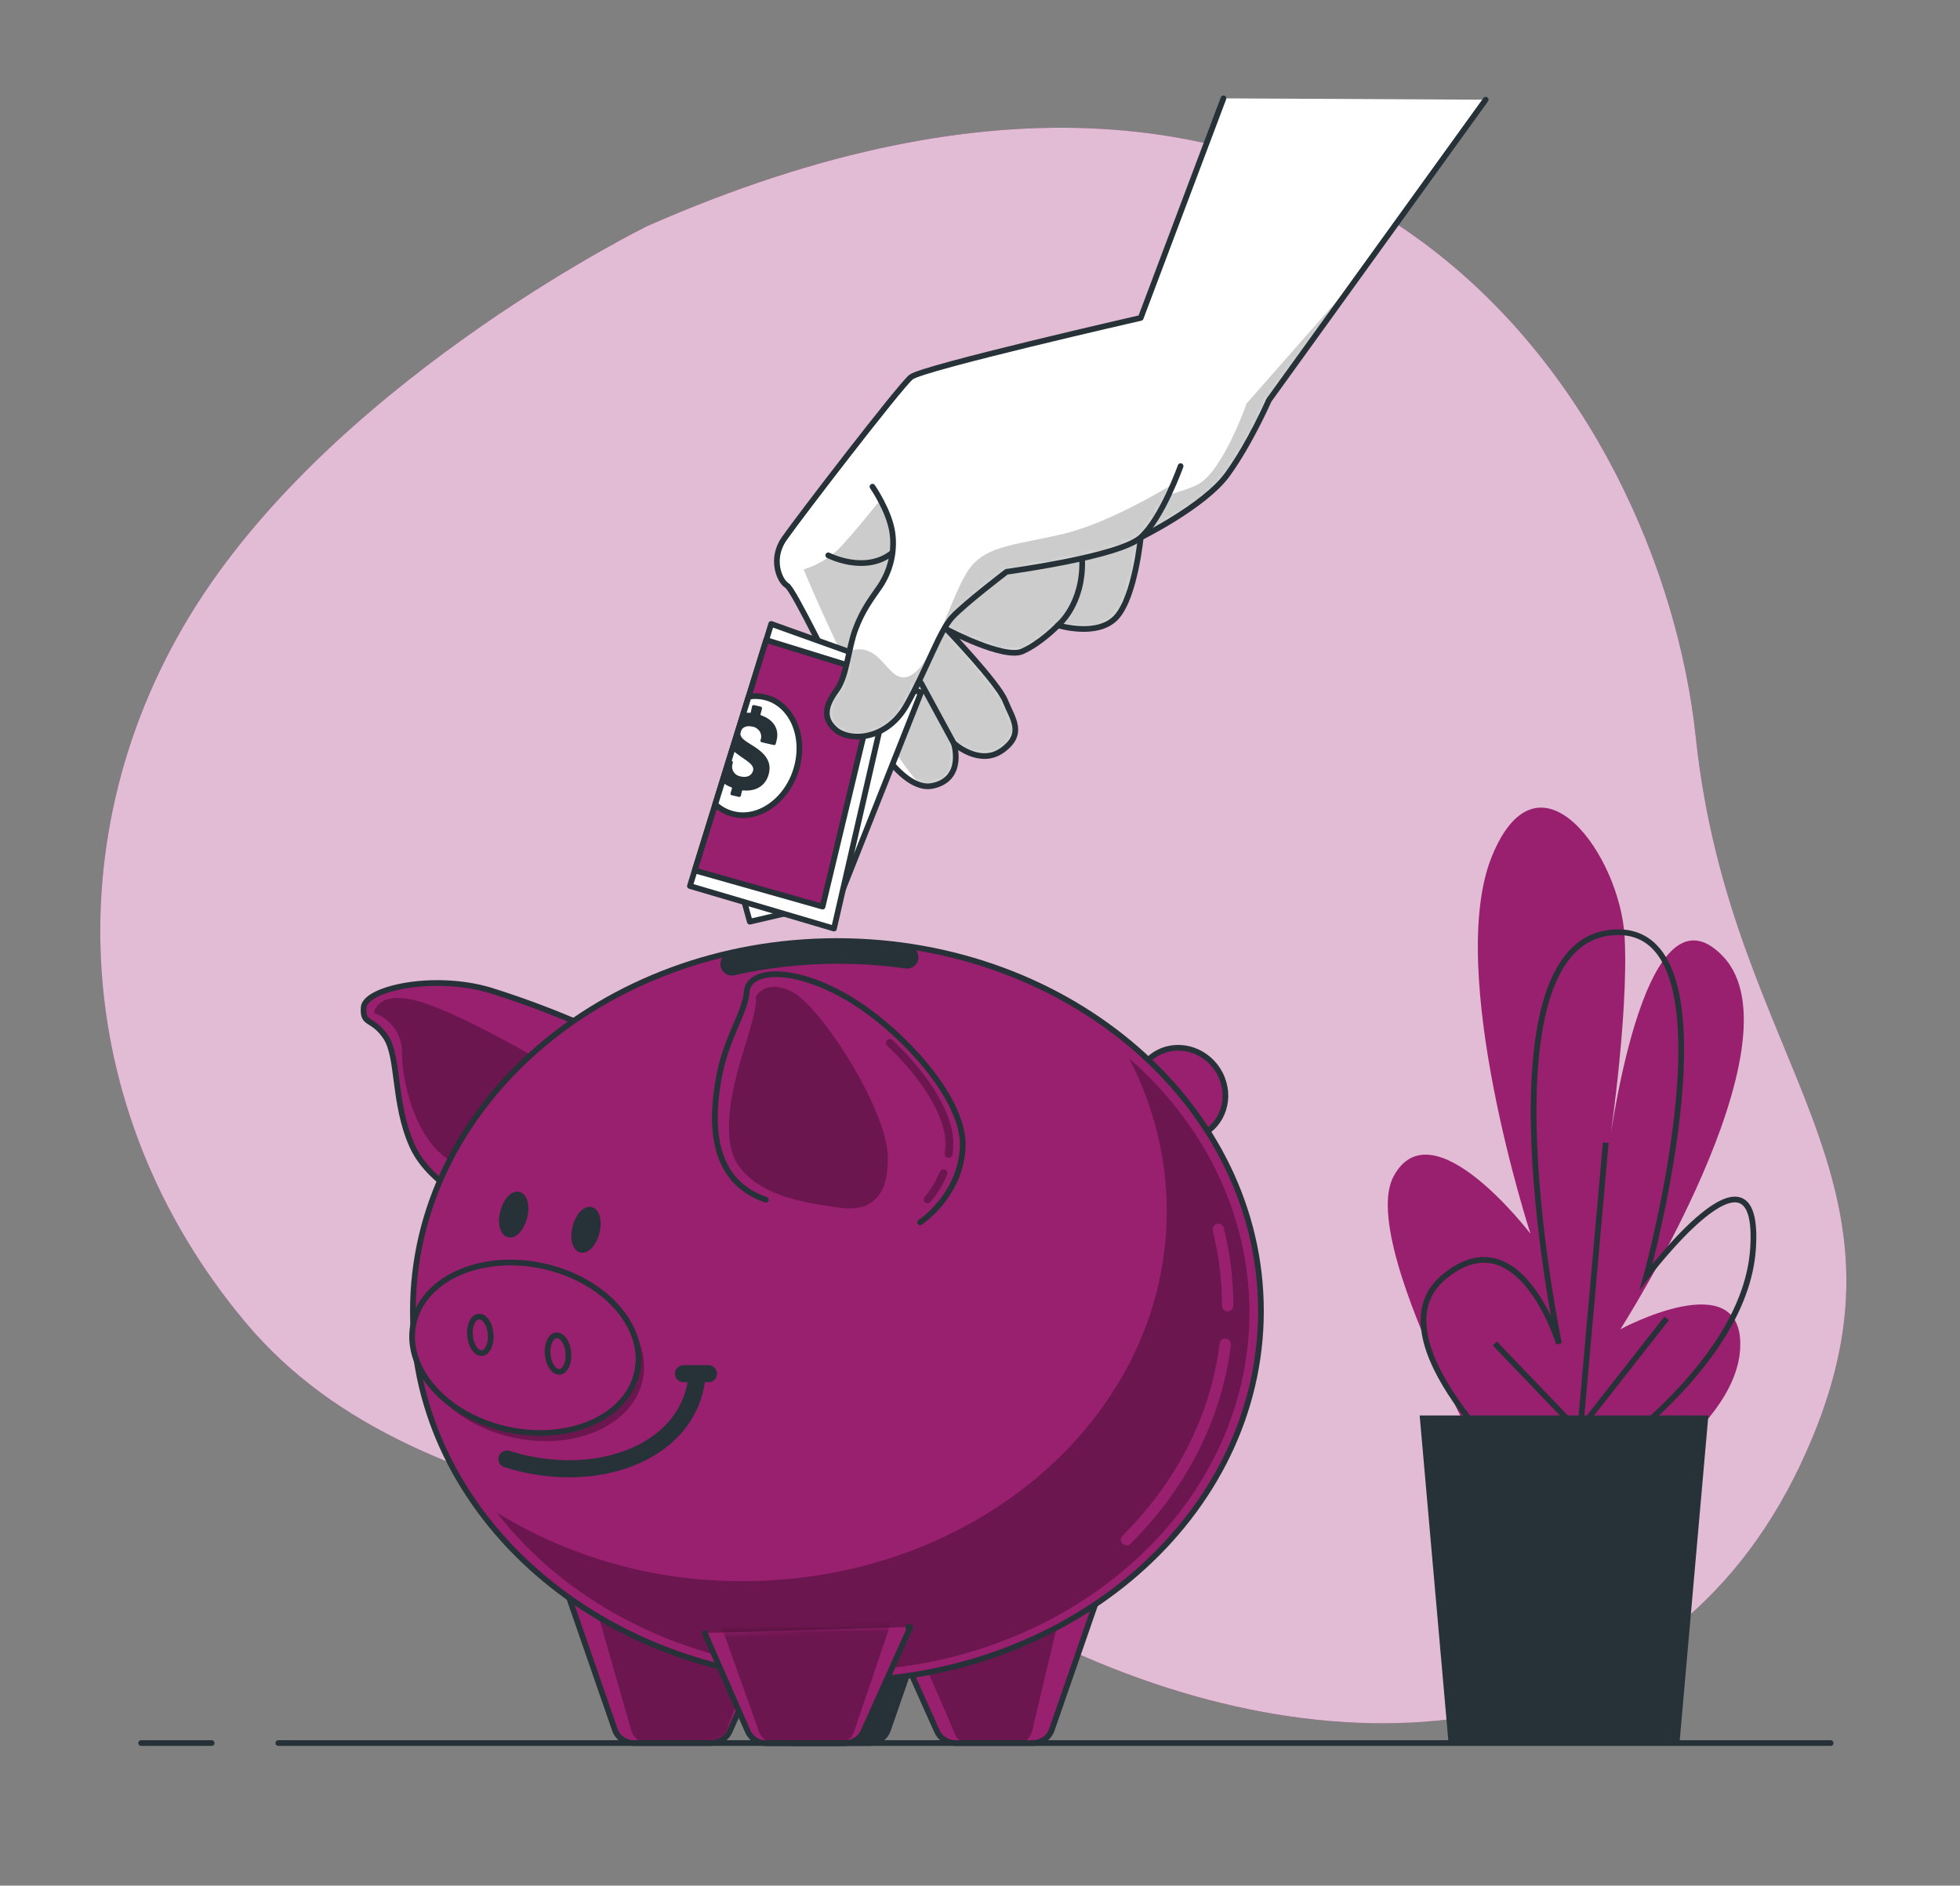 <svg width="344" height="331" viewBox="0 0 344 331" fill="none" xmlns="http://www.w3.org/2000/svg">
<rect x="0" y="0" width="344" height="331" fill="#808080" stroke="none"/>
<path d="M113.651 39.667C113.651 39.667 61.521 65.22 35.521 104.596C9.522 143.972 11.579 194.628 43.172 232.23C74.765 269.831 135.151 264.893 185.712 288.711C236.273 312.53 292.056 307.625 315.964 257.16C339.872 206.696 303.821 187.836 297.629 129.434C291.437 71.033 236.72 -14.485 113.651 39.667Z" fill="#991F6F"/>
<path opacity="0.7" d="M113.651 39.667C113.651 39.667 61.521 65.22 35.521 104.596C9.522 143.972 11.579 194.628 43.172 232.23C74.765 269.831 135.151 264.893 185.712 288.711C236.273 312.53 292.056 307.625 315.964 257.16C339.872 206.696 303.821 187.836 297.629 129.434C291.437 71.033 236.72 -14.485 113.651 39.667Z" fill="white"/>
<path d="M267.116 268.593C267.116 268.593 237.821 219.122 244.584 206.504C251.347 193.887 268.616 216.573 268.616 216.573C268.616 216.573 253.597 170.432 261.86 150.274C270.123 130.116 284.392 150.274 285.142 164.54C285.892 178.806 282.135 203.135 282.135 203.135C282.135 203.135 288.148 152.823 302.417 167.896C316.686 182.97 284.392 233.335 284.392 233.335C284.392 233.335 306.174 221.591 305.417 236.691C304.66 251.792 279.135 265.217 279.135 265.217" fill="#991F6F"/>
<path d="M267.364 259.365C267.364 259.365 240.257 235.03 253.466 224.127C266.676 213.223 273.625 235.871 273.625 235.871C273.625 235.871 259.025 166.235 282.658 163.713C306.291 161.19 288.912 224.12 288.912 224.12C288.912 224.12 309.07 197.276 307.681 219.122C306.291 240.968 276.404 259.398 276.404 259.398" stroke="#263238" stroke-miterlimit="10"/>
<path d="M280.676 254.936L262.362 235.837" stroke="#263238" stroke-miterlimit="10"/>
<path d="M276.865 256.406L281.825 200.579" stroke="#263238" stroke-miterlimit="10"/>
<path d="M276.101 252.361L292.51 231.428" stroke="#263238" stroke-miterlimit="10"/>
<path d="M299.837 248.468H249.166L254.237 305.976H294.767L299.837 248.468Z" fill="#263238"/>
<path d="M106.399 181.779C99.811 178.668 93.001 176.014 86.021 173.835C75.962 170.856 64.094 173.583 63.833 176.807C63.571 180.031 65.36 178.555 67.706 182.05C70.052 185.545 68.993 193.714 72.35 201.162C75.707 208.609 85.759 212.33 85.759 212.33L106.399 181.779Z" fill="#991F6F" stroke="#263238" stroke-linecap="round" stroke-linejoin="round"/>
<path opacity="0.3" d="M99.691 188.981C99.691 188.981 84.211 179.548 75.185 176.317C66.158 173.086 65.642 177.807 65.642 177.807C67.127 178.331 68.401 179.294 69.283 180.558C70.164 181.823 70.607 183.323 70.547 184.844C70.547 190.418 73.444 201.963 80.482 204.346C87.52 206.729 99.691 188.981 99.691 188.981Z" fill="black"/>
<path d="M210.147 199.522C214.193 198.043 216.135 193.455 214.484 189.275C212.834 185.095 208.217 182.906 204.171 184.384C200.125 185.863 198.183 190.451 199.833 194.631C201.483 198.811 206.101 201 210.147 199.522Z" fill="#991F6F" stroke="#263238" stroke-linecap="round" stroke-linejoin="round"/>
<path d="M99.23 278.583L107.913 303.646C108.148 304.325 108.6 304.916 109.204 305.334C109.808 305.752 110.533 305.977 111.277 305.976H124.81C125.502 305.977 126.18 305.783 126.758 305.417C127.337 305.051 127.791 304.53 128.064 303.917L134.119 290.399" fill="#991F6F"/>
<mask id="mask0_15_511" style="mask-type:luminance" maskUnits="userSpaceOnUse" x="99" y="278" width="36" height="28">
<path d="M99.23 278.583L107.913 303.646C108.148 304.325 108.6 304.916 109.204 305.334C109.808 305.752 110.533 305.977 111.277 305.976H124.81C125.502 305.977 126.18 305.783 126.758 305.417C127.337 305.051 127.791 304.53 128.064 303.917L134.119 290.399" fill="white"/>
</mask>
<g mask="url(#mask0_15_511)">
<path opacity="0.3" d="M103.585 278.583L110.768 303.646C110.904 304.275 111.251 304.844 111.756 305.265C112.26 305.686 112.895 305.936 113.561 305.976H124.783C125.399 305.946 125.99 305.731 126.473 305.362C126.957 304.993 127.309 304.488 127.48 303.917L132.502 290.399" fill="black"/>
</g>
<path d="M99.23 278.583L107.913 303.646C108.148 304.325 108.6 304.916 109.204 305.334C109.808 305.752 110.533 305.977 111.277 305.976H124.81C125.502 305.977 126.18 305.783 126.758 305.417C127.337 305.051 127.791 304.53 128.064 303.917L134.119 290.399" stroke="#263238" stroke-linecap="round" stroke-linejoin="round"/>
<path d="M164.535 278.583L155.86 303.646C155.624 304.325 155.172 304.916 154.568 305.334C153.965 305.752 153.239 305.977 152.495 305.976H138.976C138.284 305.977 137.606 305.783 137.028 305.417C136.449 305.051 135.995 304.53 135.722 303.917L129.667 290.399" fill="#263238"/>
<path d="M164.535 278.583L155.86 303.646C155.624 304.325 155.172 304.916 154.568 305.334C153.965 305.752 153.239 305.977 152.495 305.976H138.976C138.284 305.977 137.606 305.783 137.028 305.417C136.449 305.051 135.995 304.53 135.722 303.917L129.667 290.399" stroke="#263238" stroke-linecap="round" stroke-linejoin="round"/>
<path d="M193.287 278.583L184.604 303.646C184.369 304.325 183.917 304.916 183.313 305.334C182.709 305.752 181.984 305.977 181.24 305.976H167.707C167.015 305.977 166.337 305.783 165.759 305.417C165.18 305.051 164.726 304.53 164.453 303.917L158.398 290.399" fill="#991F6F"/>
<mask id="mask1_15_511" style="mask-type:luminance" maskUnits="userSpaceOnUse" x="158" y="278" width="36" height="28">
<path d="M193.287 278.583L184.604 303.646C184.369 304.325 183.917 304.916 183.313 305.334C182.709 305.752 181.984 305.977 181.24 305.976H167.707C167.015 305.977 166.337 305.783 165.759 305.417C165.18 305.051 164.726 304.53 164.453 303.917L158.398 290.399" fill="white"/>
</mask>
<g mask="url(#mask1_15_511)">
<path opacity="0.3" d="M187.136 278.583L181.199 303.646C180.868 305.036 179.946 305.976 178.901 305.976H169.647C168.684 305.976 167.81 305.169 167.425 303.917L161.673 290.677" fill="black"/>
</g>
<path d="M193.287 278.583L184.604 303.646C184.369 304.325 183.917 304.916 183.313 305.334C182.709 305.752 181.984 305.977 181.24 305.976H167.707C167.015 305.977 166.337 305.783 165.759 305.417C165.18 305.051 164.726 304.53 164.453 303.917L158.398 290.399" stroke="#263238" stroke-linecap="round" stroke-linejoin="round"/>
<path d="M146.888 295.073C187.99 295.073 221.309 265.998 221.309 230.131C221.309 194.264 187.99 165.189 146.888 165.189C105.786 165.189 72.467 194.264 72.467 230.131C72.467 265.998 105.786 295.073 146.888 295.073Z" fill="#991F6F"/>
<mask id="mask2_15_511" style="mask-type:luminance" maskUnits="userSpaceOnUse" x="72" y="165" width="150" height="131">
<path d="M146.888 295.073C187.99 295.073 221.309 265.998 221.309 230.131C221.309 194.264 187.99 165.189 146.888 165.189C105.786 165.189 72.467 194.264 72.467 230.131C72.467 265.998 105.786 295.073 146.888 295.073Z" fill="white"/>
</mask>
<g mask="url(#mask2_15_511)">
<path opacity="0.3" d="M198.144 185.757C202.508 194.085 204.782 203.281 204.783 212.608C204.783 248.475 171.463 277.55 130.362 277.55C115.067 277.625 100.075 273.445 87.19 265.515C100.166 282.27 122.134 293.319 147.046 293.319C186.95 293.319 219.286 265.111 219.286 230.31C219.245 212.893 211.168 197.157 198.144 185.757Z" fill="black"/>
</g>
<path d="M146.888 295.073C187.99 295.073 221.309 265.998 221.309 230.131C221.309 194.264 187.99 165.189 146.888 165.189C105.786 165.189 72.467 194.264 72.467 230.131C72.467 265.998 105.786 295.073 146.888 295.073Z" stroke="#263238" stroke-linecap="round" stroke-linejoin="round"/>
<path d="M215.048 235.957C213.424 249.038 207.157 260.907 197.717 270.281" stroke="#991F6F" stroke-width="2" stroke-linecap="round" stroke-linejoin="round"/>
<path d="M213.817 215.812C214.915 220.193 215.469 224.684 215.468 229.191" stroke="#991F6F" stroke-width="2" stroke-linecap="round" stroke-linejoin="round"/>
<path d="M128.436 169.24C134.568 167.861 140.845 167.168 147.143 167.175C151.174 167.174 155.201 167.457 159.189 168.022" stroke="#263238" stroke-width="4" stroke-linecap="round" stroke-linejoin="round"/>
<path d="M161.487 214.574C161.487 214.574 168.711 209.854 168.973 201.169C169.234 192.483 157.359 179.826 147.817 174.609C138.274 169.393 131.305 170.392 131.05 174.113C130.796 177.833 127.438 182.057 126.152 189.253C124.865 196.448 124.342 207.127 134.408 210.602" fill="#991F6F"/>
<path d="M161.487 214.574C161.487 214.574 168.711 209.854 168.973 201.169C169.234 192.483 157.359 179.826 147.817 174.609C138.274 169.393 131.305 170.392 131.05 174.113C130.796 177.833 127.438 182.057 126.152 189.253C124.865 196.448 124.342 207.127 134.408 210.602" stroke="#263238" stroke-linecap="round" stroke-linejoin="round"/>
<path opacity="0.3" d="M145.945 211.787L147.425 211.999C153.768 212.879 155.997 208.894 155.811 202.91C155.557 194.469 143.95 176.595 139.045 174.113C134.139 171.63 132.598 175.106 132.598 175.106C132.598 175.106 133.286 175.549 130.871 183.261C129.757 186.823 125.608 199.242 129.716 204.75C133.348 209.616 140.097 210.946 145.945 211.787Z" fill="black"/>
<path opacity="0.3" d="M166.496 203.234H166.4C166.31 203.223 166.223 203.194 166.144 203.15C166.066 203.106 165.997 203.048 165.942 202.979C165.887 202.909 165.847 202.83 165.824 202.745C165.801 202.661 165.795 202.572 165.808 202.486C165.882 201.977 165.926 201.464 165.939 200.95C166.076 196.316 162.148 189.663 155.687 183.526C155.623 183.465 155.571 183.392 155.536 183.312C155.501 183.231 155.482 183.145 155.482 183.058C155.481 182.97 155.498 182.884 155.532 182.803C155.567 182.722 155.617 182.648 155.681 182.586C155.744 182.524 155.82 182.475 155.904 182.441C155.987 182.407 156.077 182.389 156.168 182.388C156.258 182.388 156.348 182.404 156.432 182.437C156.516 182.47 156.593 182.518 156.658 182.58C163.483 189.067 167.466 195.945 167.315 200.983C167.3 201.546 167.254 202.107 167.177 202.665C167.154 202.823 167.072 202.967 166.947 203.072C166.822 203.176 166.662 203.234 166.496 203.234Z" fill="black"/>
<path opacity="0.3" d="M162.795 211.218C162.664 211.218 162.537 211.183 162.426 211.116C162.316 211.05 162.228 210.954 162.172 210.841C162.115 210.728 162.094 210.602 162.109 210.478C162.124 210.354 162.176 210.236 162.258 210.139C163.392 208.802 164.298 207.3 164.941 205.69C165.006 205.526 165.136 205.393 165.302 205.321C165.469 205.249 165.658 205.244 165.829 205.306C165.999 205.368 166.137 205.493 166.212 205.654C166.287 205.814 166.292 205.996 166.228 206.16C165.533 207.903 164.552 209.528 163.324 210.973C163.26 211.049 163.18 211.11 163.088 211.152C162.996 211.195 162.896 211.217 162.795 211.218Z" fill="black"/>
<path opacity="0.3" d="M112.693 242.696C114.728 234.85 107.635 226.39 96.852 223.801C86.068 221.212 75.677 225.474 73.642 233.321C71.607 241.168 78.7 249.628 89.483 252.217C100.267 254.806 110.658 250.543 112.693 242.696Z" fill="black"/>
<path d="M111.725 241.271C113.759 233.425 106.667 224.965 95.883 222.376C85.1 219.787 74.709 224.049 72.674 231.896C70.639 239.743 77.731 248.203 88.515 250.792C99.299 253.381 109.69 249.118 111.725 241.271Z" fill="#991F6F" stroke="#263238" stroke-linecap="round" stroke-linejoin="round"/>
<path d="M86.124 234.216C86.248 235.99 85.539 237.486 84.548 237.526C83.558 237.565 82.642 236.202 82.484 234.427C82.326 232.653 83.069 231.151 84.067 231.117C85.064 231.084 86 232.435 86.124 234.216Z" stroke="#263238" stroke-linecap="round" stroke-linejoin="round"/>
<path d="M99.76 237.506C99.884 239.286 99.175 240.776 98.184 240.816C97.194 240.855 96.279 239.492 96.121 237.711C95.962 235.93 96.705 234.441 97.703 234.401C98.701 234.361 99.616 235.725 99.76 237.506Z" stroke="#263238" stroke-linecap="round" stroke-linejoin="round"/>
<path d="M122.264 242.107C122.119 243.381 121.81 244.633 121.343 245.834C117.393 256.101 103.097 260.543 88.972 256.121" stroke="#263238" stroke-width="3" stroke-linecap="round" stroke-linejoin="round"/>
<path d="M119.96 241.134H124.342" stroke="#263238" stroke-width="3" stroke-linecap="round" stroke-linejoin="round"/>
<path d="M92.041 213.647C91.559 215.574 90.328 216.957 89.289 216.706C88.25 216.454 87.796 214.72 88.284 212.773C88.773 210.827 89.997 209.463 91.036 209.708C92.075 209.953 92.529 211.714 92.041 213.647Z" fill="#263238" stroke="#263238" stroke-linecap="round" stroke-linejoin="round"/>
<path d="M104.729 216.309C105.213 214.375 104.764 212.613 103.726 212.372C102.688 212.131 101.454 213.503 100.97 215.437C100.486 217.371 100.935 219.133 101.973 219.374C103.011 219.615 104.245 218.242 104.729 216.309Z" fill="#263238" stroke="#263238" stroke-linecap="round" stroke-linejoin="round"/>
<path d="M123.675 286.646L131.243 303.924C131.515 304.542 131.969 305.07 132.551 305.44C133.132 305.811 133.814 306.009 134.511 306.01H148.271C148.962 306.009 149.638 305.814 150.216 305.45C150.793 305.085 151.249 304.567 151.525 303.957L159.781 285.6H159.423" fill="#991F6F"/>
<mask id="mask3_15_511" style="mask-type:luminance" maskUnits="userSpaceOnUse" x="123" y="285" width="37" height="22">
<path d="M123.675 286.646L131.243 303.924C131.515 304.542 131.969 305.07 132.551 305.44C133.132 305.811 133.814 306.009 134.511 306.01H148.271C148.962 306.009 149.638 305.814 150.216 305.45C150.793 305.085 151.249 304.567 151.525 303.957L159.781 285.6H159.423" fill="white"/>
</mask>
<g mask="url(#mask3_15_511)">
<path opacity="0.3" d="M139.664 284.442C135.302 284.442 130.225 284.991 126.117 284.077L133.19 303.891C133.358 304.467 133.71 304.977 134.194 305.351C134.679 305.725 135.273 305.944 135.894 305.976H147.232C147.845 305.944 148.432 305.729 148.913 305.361C149.394 304.994 149.744 304.491 149.915 303.924L156.761 283.713L154.009 284.077C145.278 284.991 145.505 284.442 139.664 284.442Z" fill="black"/>
</g>
<path d="M123.675 286.646L131.243 303.924C131.515 304.542 131.969 305.07 132.551 305.44C133.132 305.811 133.814 306.009 134.511 306.01H148.271C148.962 306.009 149.638 305.814 150.216 305.45C150.793 305.085 151.249 304.567 151.525 303.957L159.781 285.6H159.423" stroke="#263238" stroke-linecap="round" stroke-linejoin="round"/>
<path d="M260.752 17.503L222.699 70.258C222.699 70.258 219.444 77.725 215.44 83.266C211.436 88.807 200.208 94.348 200.208 94.348C200.208 94.348 199.21 104.702 195.956 108.316C192.702 111.931 185.691 109.766 185.691 109.766C185.691 109.766 182.685 112.898 179.43 114.341C176.176 115.784 166.166 110.488 166.166 110.488C166.166 110.488 175.172 119.882 176.424 123.013C177.676 126.144 179.933 128.792 175.928 131.685C171.924 134.578 167.411 130.48 167.411 130.48C167.411 130.48 169.42 136.743 163.661 137.948C157.903 139.152 151.628 127.104 149.124 123.013C146.62 118.922 139.361 103.497 138.116 102.776C136.871 102.054 135.116 98.201 137.621 94.587C140.125 90.972 157.889 67.848 159.891 66.2C161.893 64.552 200.208 55.807 200.208 55.807L214.732 17.265" fill="white"/>
<mask id="mask4_15_511" style="mask-type:luminance" maskUnits="userSpaceOnUse" x="136" y="17" width="125" height="122">
<path d="M260.752 17.503L222.699 70.258C222.699 70.258 219.444 77.725 215.44 83.266C211.436 88.807 200.208 94.348 200.208 94.348C200.208 94.348 199.21 104.702 195.956 108.316C192.702 111.931 185.691 109.766 185.691 109.766C185.691 109.766 182.685 112.898 179.43 114.341C176.176 115.784 166.166 110.488 166.166 110.488C166.166 110.488 175.172 119.882 176.424 123.013C177.676 126.144 179.933 128.792 175.928 131.685C171.924 134.578 167.411 130.48 167.411 130.48C167.411 130.48 169.42 136.743 163.661 137.948C157.903 139.152 151.628 127.104 149.124 123.013C146.62 118.922 139.361 103.497 138.116 102.776C136.871 102.054 135.116 98.201 137.621 94.587C140.125 90.972 157.889 67.848 159.891 66.2C161.893 64.552 200.208 55.807 200.208 55.807L214.732 17.265" fill="white"/>
</mask>
<g mask="url(#mask4_15_511)">
<path opacity="0.2" d="M218.784 70.834C218.784 70.834 214.656 82.75 210.184 85.067C205.712 87.384 180.256 93.673 170.28 92.349C160.304 91.025 154.8 87.384 154.8 87.384C154.8 87.384 149.296 94.335 146.888 96.652C145.211 98.15 143.216 99.28 141.04 99.962C141.04 99.962 153.011 128.898 161.618 137.855C162.287 138.054 162.997 138.086 163.682 137.948C169.441 136.743 167.432 130.48 167.432 130.48C167.432 130.48 171.938 134.571 175.949 131.685C179.96 128.799 177.697 126.144 176.445 123.013C175.192 119.882 166.152 110.488 166.152 110.488C166.152 110.488 176.162 115.784 179.417 114.341C182.671 112.898 185.677 109.76 185.677 109.76C185.677 109.76 192.688 111.931 195.942 108.316C199.197 104.702 200.194 94.348 200.194 94.348C200.194 94.348 211.457 88.807 215.468 83.266C219.479 77.725 222.726 70.258 222.726 70.258L238.406 48.525L218.784 70.834Z" fill="black"/>
</g>
<path d="M260.752 17.503L222.699 70.258C222.699 70.258 219.444 77.725 215.44 83.266C211.436 88.807 200.208 94.348 200.208 94.348C200.208 94.348 199.21 104.702 195.956 108.316C192.702 111.931 185.691 109.766 185.691 109.766C185.691 109.766 182.685 112.898 179.43 114.341C176.176 115.784 166.166 110.488 166.166 110.488C166.166 110.488 175.172 119.882 176.424 123.013C177.676 126.144 179.933 128.792 175.928 131.685C171.924 134.578 167.411 130.48 167.411 130.48C167.411 130.48 169.42 136.743 163.661 137.948C157.903 139.152 151.628 127.104 149.124 123.013C146.62 118.922 139.361 103.497 138.116 102.776C136.871 102.054 135.116 98.201 137.621 94.587C140.125 90.972 157.889 67.848 159.891 66.2C161.893 64.552 200.208 55.807 200.208 55.807L214.732 17.265" stroke="#263238" stroke-linecap="round" stroke-linejoin="round"/>
<path d="M130.603 158.178L131.601 161.793L147.122 158.178L161.646 121.563L152.131 118.432L130.603 158.178Z" fill="white" stroke="#263238" stroke-linecap="round" stroke-linejoin="round"/>
<path d="M135.357 109.521L156.885 117.234L146.372 162.998L121.088 155.53L135.357 109.521Z" fill="white" stroke="#263238" stroke-linecap="round" stroke-linejoin="round"/>
<path d="M121.934 152.796L144.37 159.145L154.133 118.432L134.476 112.355L121.934 152.796Z" fill="#991F6F" stroke="#263238" stroke-linecap="round" stroke-linejoin="round"/>
<path d="M134.387 122.424C133.411 122.175 132.39 122.13 131.394 122.291L125.532 141.191C126.381 141.987 127.425 142.563 128.567 142.866C133.162 144.084 138.199 140.49 139.808 134.843C141.418 129.196 138.976 123.635 134.387 122.424Z" fill="white" stroke="#263238" stroke-linecap="round" stroke-linejoin="round"/>
<path d="M133.555 125.555C133.525 125.542 133.501 125.52 133.486 125.493C133.471 125.465 133.466 125.433 133.472 125.403L133.733 124.423C133.749 124.382 133.755 124.337 133.751 124.294C133.747 124.25 133.732 124.207 133.708 124.17C133.684 124.132 133.652 124.1 133.613 124.077C133.575 124.053 133.531 124.038 133.486 124.032L132.392 123.781C132.349 123.764 132.303 123.757 132.257 123.761C132.211 123.764 132.166 123.778 132.127 123.802C132.087 123.825 132.054 123.856 132.029 123.894C132.005 123.932 131.99 123.975 131.986 124.019L131.773 125.032C131.765 125.062 131.746 125.089 131.719 125.107C131.693 125.125 131.661 125.134 131.628 125.131C131.255 125.095 130.88 125.095 130.507 125.131L128.505 131.599C130.066 133.161 132.502 133.942 132.179 135.253C131.993 135.995 131.291 136.577 130.06 136.312C129.802 136.279 129.555 136.193 129.335 136.06C129.115 135.927 128.928 135.75 128.786 135.54C128.643 135.331 128.549 135.095 128.51 134.848C128.471 134.601 128.488 134.348 128.56 134.108L128.622 133.843C128.656 133.698 128.567 133.578 128.353 133.532L127.934 133.433L126.743 137.259C127.221 137.677 127.78 138.001 128.388 138.212C128.419 138.225 128.444 138.248 128.459 138.277C128.474 138.307 128.478 138.34 128.47 138.371L128.223 139.212C128.204 139.253 128.195 139.298 128.198 139.343C128.201 139.388 128.216 139.431 128.24 139.47C128.264 139.508 128.298 139.54 128.338 139.563C128.378 139.587 128.424 139.6 128.47 139.603L129.605 139.867C129.645 139.888 129.69 139.899 129.735 139.901C129.78 139.902 129.825 139.893 129.866 139.875C129.907 139.858 129.944 139.831 129.972 139.797C130.001 139.764 130.022 139.724 130.032 139.682L130.218 138.848C130.228 138.817 130.248 138.79 130.275 138.771C130.303 138.752 130.336 138.742 130.369 138.742C132.791 138.987 134.435 137.842 134.944 135.803C135.343 134.174 134.772 132.791 133.004 131.486C131.387 130.308 129.681 129.726 129.977 128.521C130.183 127.687 130.975 127.303 132.041 127.548C132.305 127.588 132.557 127.684 132.778 127.827C133 127.971 133.187 128.158 133.327 128.378C133.466 128.598 133.554 128.844 133.585 129.099C133.616 129.355 133.589 129.613 133.506 129.858L133.458 130.043C133.458 130.156 133.527 130.255 133.74 130.308L135.756 130.772C135.799 130.787 135.845 130.793 135.891 130.788C135.936 130.784 135.98 130.77 136.019 130.747C136.058 130.724 136.091 130.693 136.116 130.656C136.141 130.619 136.157 130.577 136.162 130.533L136.313 129.918C136.774 127.978 135.804 126.329 133.555 125.555Z" fill="#263238"/>
<path d="M153.128 85.431C153.128 85.431 156.135 89.767 156.637 93.627C157.064 96.916 156.264 100.245 154.38 103.02C152.881 105.185 151.381 107.112 150.129 110.488C148.876 113.864 148.629 118.677 146.874 121.08C145.12 123.483 144.122 125.893 146.62 128.064C149.117 130.235 155.633 129.99 159.141 123.728C162.65 117.465 164.9 110.72 167.15 108.31C169.399 105.9 176.665 100.366 176.665 100.366C176.665 100.366 196.438 97.718 200.194 94.348C203.951 90.979 207.205 81.823 207.205 81.823" fill="white"/>
<mask id="mask5_15_511" style="mask-type:luminance" maskUnits="userSpaceOnUse" x="145" y="81" width="63" height="49">
<path d="M153.128 85.431C153.128 85.431 156.135 89.767 156.637 93.627C157.064 96.916 156.264 100.245 154.38 103.02C152.881 105.185 151.381 107.112 150.129 110.488C148.876 113.864 148.629 118.677 146.874 121.08C145.12 123.483 144.122 125.893 146.62 128.064C149.117 130.235 155.633 129.99 159.141 123.728C162.65 117.465 164.9 110.72 167.15 108.31C169.399 105.9 176.665 100.366 176.665 100.366C176.665 100.366 196.438 97.718 200.194 94.348C203.951 90.979 207.205 81.823 207.205 81.823" fill="white"/>
</mask>
<g mask="url(#mask5_15_511)">
<path opacity="0.2" d="M205.712 85.067C205.712 85.067 195.048 91.687 186.792 93.673C178.536 95.659 173.376 95.659 170.28 99.631C167.184 103.603 164.088 116.181 159.96 118.498C155.832 120.815 155.144 112.54 149.296 114.195L149.103 114.261C148.532 116.843 148.03 119.491 146.874 121.086C145.12 123.496 144.122 125.899 146.62 128.071C149.117 130.242 155.633 129.997 159.141 123.734C162.65 117.472 164.9 110.726 167.15 108.316C169.399 105.907 176.665 100.372 176.665 100.372C176.665 100.372 196.438 97.725 200.194 94.355C202.465 92.316 204.549 88.172 205.843 85.206L205.712 85.067Z" fill="black"/>
</g>
<path d="M153.128 85.431C153.128 85.431 156.135 89.767 156.637 93.627C157.064 96.916 156.264 100.245 154.38 103.02C152.881 105.185 151.381 107.112 150.129 110.488C148.876 113.864 148.629 118.677 146.874 121.08C145.12 123.483 144.122 125.893 146.62 128.064C149.117 130.235 155.633 129.99 159.141 123.728C162.65 117.465 164.9 110.72 167.15 108.31C169.399 105.9 176.665 100.366 176.665 100.366C176.665 100.366 196.438 97.718 200.194 94.348C203.951 90.979 207.205 81.823 207.205 81.823" stroke="#263238" stroke-linecap="round" stroke-linejoin="round"/>
<path d="M145.368 97.48C145.368 97.48 151.883 100.849 156.637 96.996" stroke="#263238" stroke-linecap="round" stroke-linejoin="round"/>
<path d="M167.397 130.48L161.646 119.882" stroke="#263238" stroke-linecap="round" stroke-linejoin="round"/>
<path d="M185.677 109.766C185.677 109.766 190.184 106.152 189.929 98.201" stroke="#263238" stroke-linecap="round" stroke-linejoin="round"/>
<path d="M48.848 305.976H321.296" stroke="#263238" stroke-linecap="round" stroke-linejoin="round"/>
<path d="M24.768 305.976H37.152" stroke="#263238" stroke-linecap="round" stroke-linejoin="round"/>
</svg>
